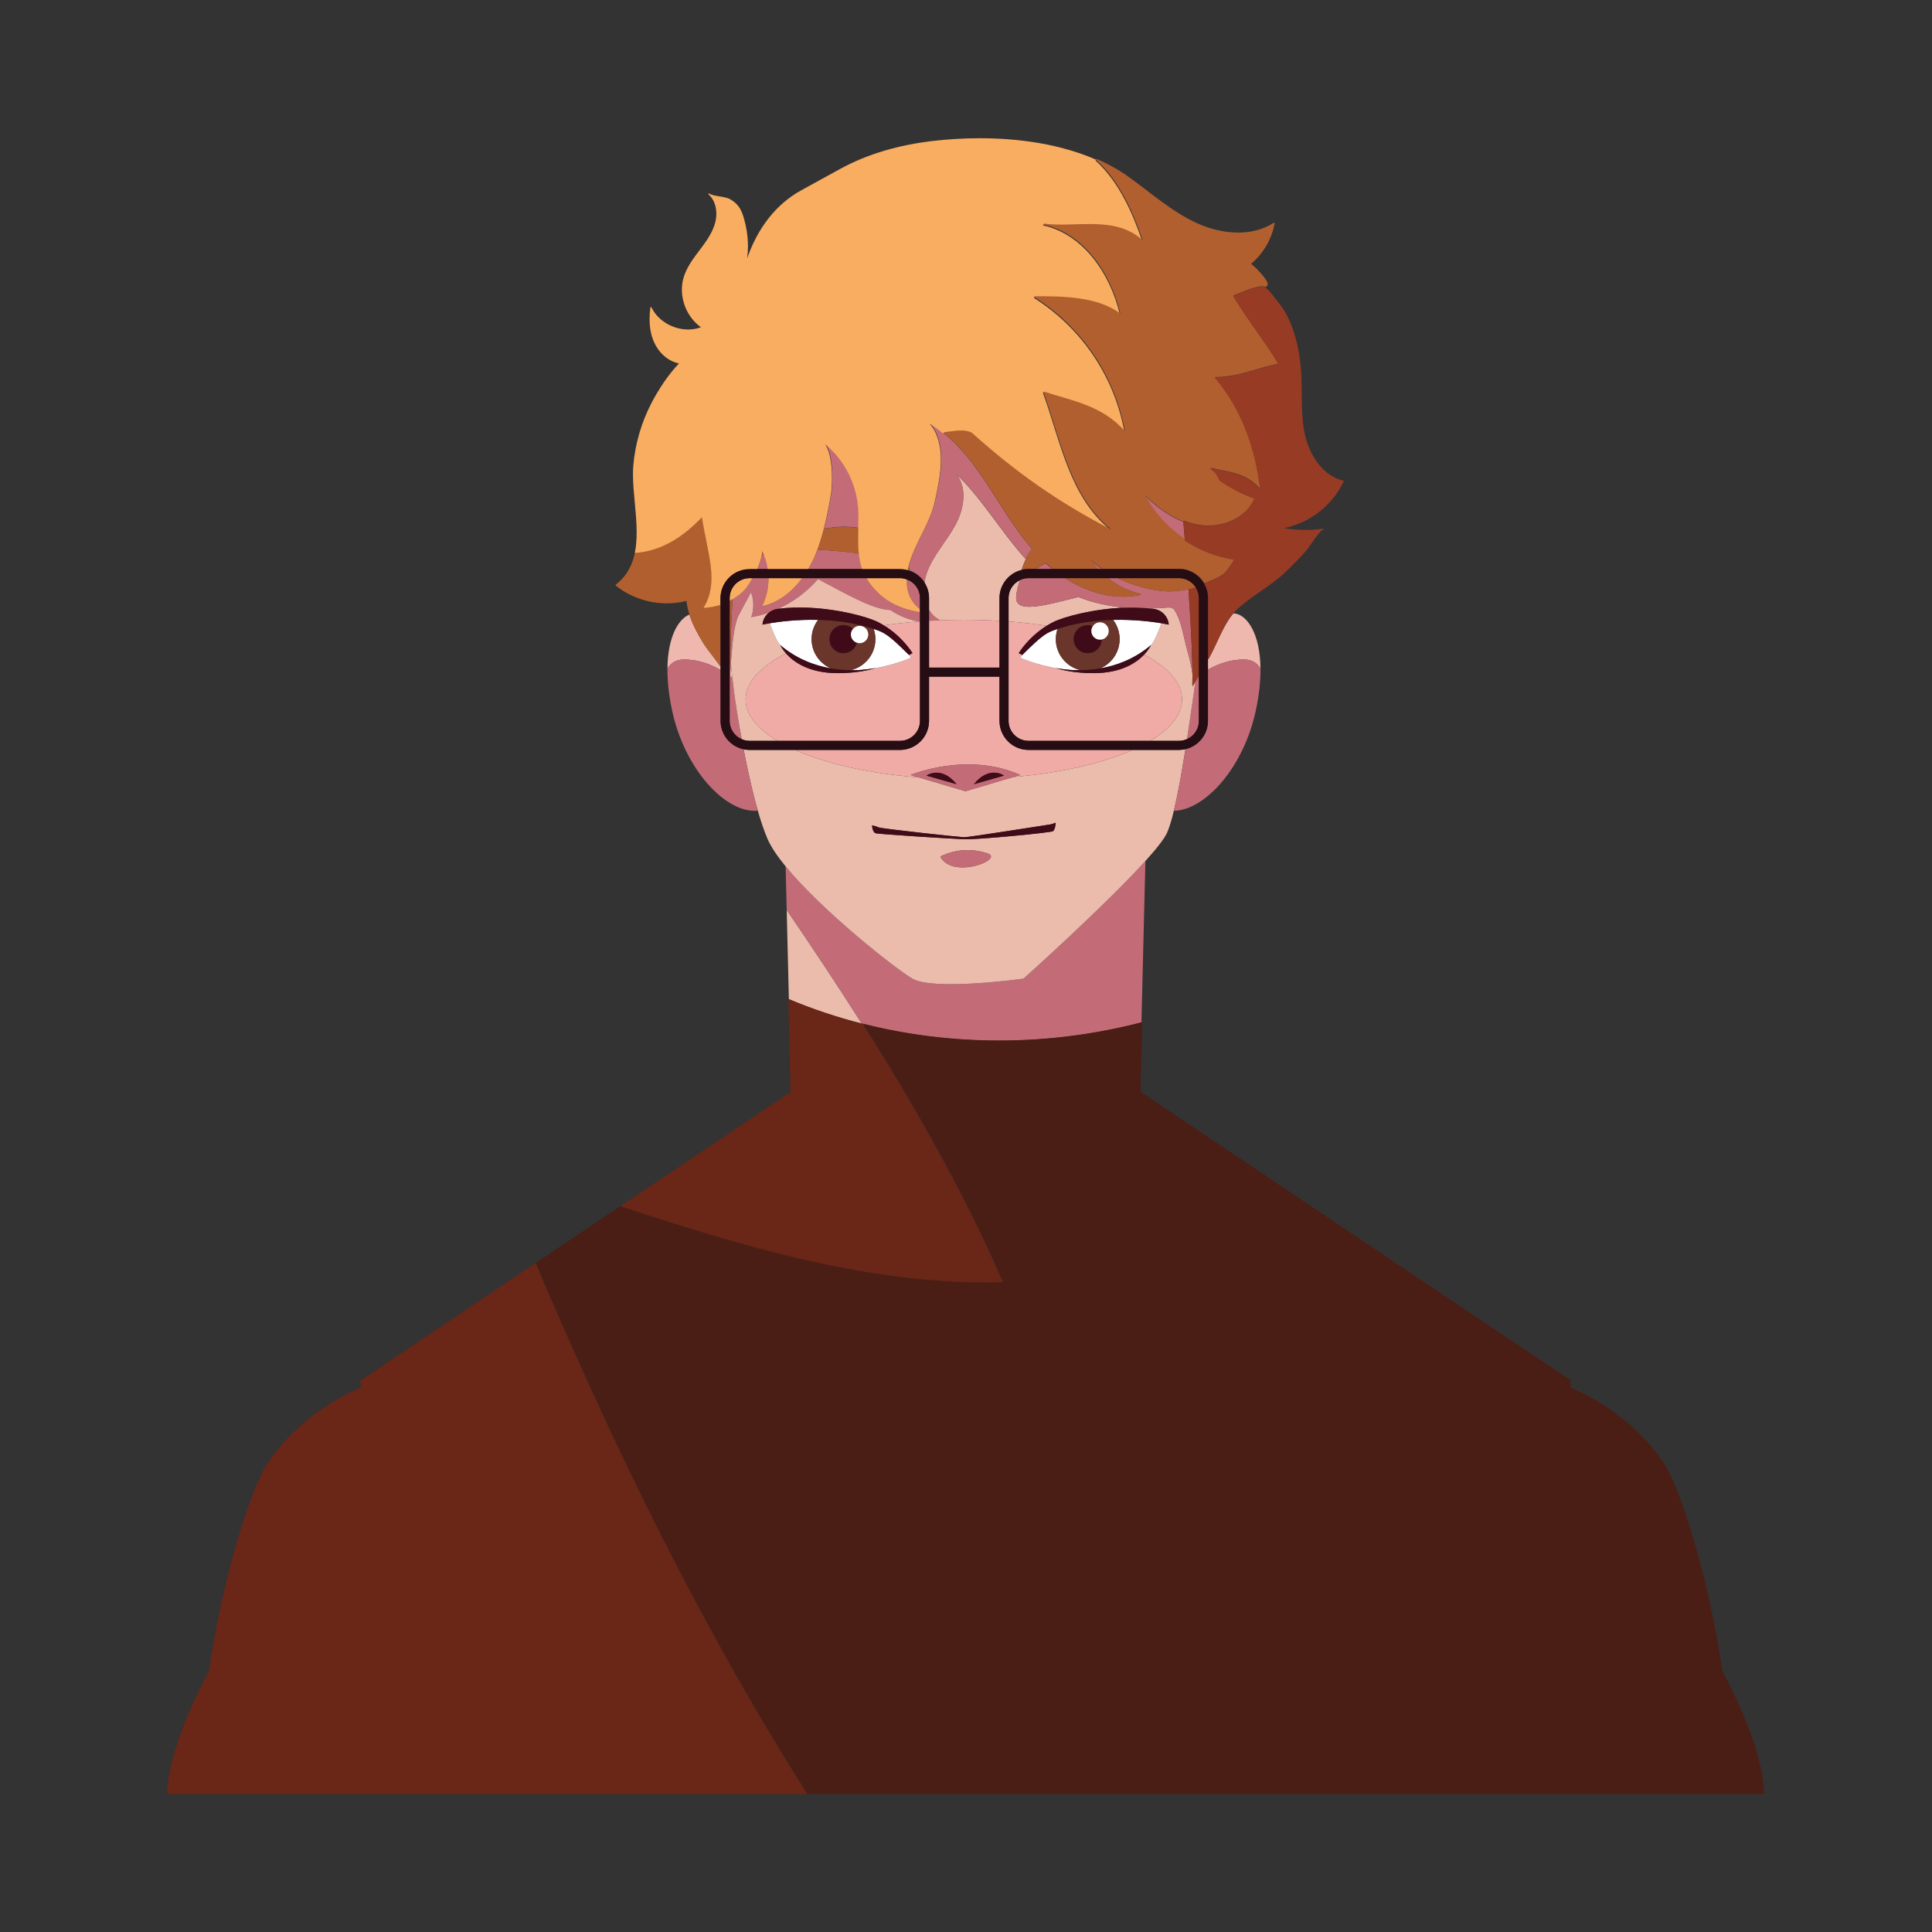 <?xml version="1.0" encoding="UTF-8" standalone="no"?>
<svg
   xmlns:dc="http://purl.org/dc/elements/1.1/"
   xmlns:cc="http://creativecommons.org/ns#"
   xmlns:rdf="http://www.w3.org/1999/02/22-rdf-syntax-ns#"
   xmlns:svg="http://www.w3.org/2000/svg"
   xmlns="http://www.w3.org/2000/svg"
   viewBox="0 0 2829.333 2829.333"
   height="2829.333"
   width="2829.333"
   xml:space="preserve"
   id="svg2"
   version="1.1"><rect x="0" y="0" width="2829.333" height="2829.333" fill="#333333" stroke="none"/><defs
     id="defs6" /><g
     transform="matrix(1.333,0,0,-1.333,0,2829.333)"
     id="g10"><g
       transform="scale(0.1)"
       id="g12"><path
         id="path14"
         style="fill:#ebbcac;fill-opacity:1;fill-rule:nonzero;stroke:none"
         d="m 9467.34,9980 c -266.21,419.8 -542.56,834.9 -824.6,1248.9 l 24.07,-981.9 2.58,0.3 c 259.45,-109.2 526.39,-197.7 797.95,-267.3" /><path
         id="path16"
         style="fill:#c36c77;fill-opacity:1;fill-rule:nonzero;stroke:none"
         d="m 9473.93,9978.2 c 490.13,-125 995.17,-186.2 1499.07,-186.2 529.4,0 1057.4,67.6 1565.4,199.9 l 1.7,-0.4 43.5,1774.9 c -447.2,-494.3 -1338.9,-1292.6 -1338.9,-1292.6 0,0 -988.1,-137.2 -1221.4,0 -190.16,111.9 -991.08,743.4 -1392.29,1233.3 l 11.73,-478.2 c 282.04,-414 558.39,-829.1 824.6,-1248.9 l 6.59,-1.8" /><path
         id="path18"
         style="fill:#ebbcac;fill-opacity:1;fill-rule:nonzero;stroke:none"
         d="m 9649.12,12136.5 c 27.87,-15.1 889.38,-107.8 941.48,-109.3 52,-1.6 895.6,134 931.1,138 35.5,3.9 76.1,21.7 76.1,21.7 0,0 -3.1,-76.5 -30,-93.3 -26.9,-16.7 -831.2,-93.8 -971.1,-88.5 -139.8,5.2 -945.24,55 -978.47,66.7 -33.22,11.7 -38.19,84.8 -38.19,84.8 0,0 41.22,-5.1 69.08,-20.1 z m 681.08,-322.4 c 0,0 230.8,136.1 522.3,34 178.3,-62.5 -385.2,-288.8 -522.3,-34 z m -306.9,-1340.3 c 233.3,-137.2 1221.4,0 1221.4,0 0,0 891.7,798.3 1338.9,1292.6 121.2,134 210.1,245.8 239.4,313.1 24.5,56.3 49,138.9 73,238 45.3,186.6 88.9,432.6 127.7,677.5 -23,-5.4 -46.9,-8.5 -71.5,-8.5 h -508.8 c -329.5,-146.7 -787.2,-253.4 -1310.4,-297.7 l -526.4,-155.9 -512.3,151.7 c -543.93,41.7 -1019.98,150.6 -1359.92,301.9 h -499.23 c -22.61,0 -44.63,2.5 -65.92,7 41.5,-215.2 94.8,-460.5 156.29,-674.4 33.13,-115.1 68.55,-221.2 105.88,-308.2 38.04,-88.8 108.59,-192.7 199.61,-303.8 401.21,-489.9 1202.13,-1121.4 1392.29,-1233.3" /><path
         id="path20"
         style="fill:#f0aba6;fill-opacity:1;fill-rule:nonzero;stroke:none"
         d="m 10980.7,13305.3 v 486.1 h -774.1 v -486.1 c -0.2,-175.7 -143.1,-318.6 -318.75,-318.8 H 8734.38 c 339.94,-151.3 815.99,-260.2 1359.92,-301.9 l -89.6,26.6 c 0,0 617.8,261.1 1203.8,0 l -75.5,-22.4 c 523.2,44.3 980.9,151 1310.4,297.7 h -1144 c -175.6,0.2 -318.5,143.1 -318.7,318.8" /><path
         id="path22"
         style="fill:#400b18;fill-opacity:1;fill-rule:nonzero;stroke:none"
         d="m 9618.23,12071.8 c 33.23,-11.7 838.67,-61.5 978.47,-66.7 139.9,-5.3 944.2,71.8 971.1,88.5 26.9,16.8 30,93.3 30,93.3 0,0 -40.6,-17.8 -76.1,-21.7 -35.5,-4 -879.1,-139.6 -931.1,-138 -52.1,1.5 -913.61,94.2 -941.48,109.3 -27.86,15 -69.08,20.1 -69.08,20.1 0,0 4.97,-73.1 38.19,-84.8" /><path
         id="path24"
         style="fill:#c36c77;fill-opacity:1;fill-rule:nonzero;stroke:none"
         d="m 10852.5,11848.1 c -291.5,102.1 -522.3,-34 -522.3,-34 137.1,-254.8 700.6,-28.5 522.3,34" /><path
         id="path26"
         style="fill:#c36c77;fill-opacity:1;fill-rule:nonzero;stroke:none"
         d="m 10699.1,12610.1 c 171.9,211.7 331.2,94.1 331.2,94.1 z m -521.2,94.1 c 0,0 159.2,117.6 331.2,-94.1 z m -173.2,7 89.6,-26.6 512.3,-151.7 526.4,155.9 75.5,22.4 c -586,261.1 -1203.8,0 -1203.8,0" /><path
         id="path28"
         style="fill:#400b18;fill-opacity:1;fill-rule:nonzero;stroke:none"
         d="m 10177.9,12704.2 331.2,-94.1 c -172,211.7 -331.2,94.1 -331.2,94.1" /><path
         id="path30"
         style="fill:#400b18;fill-opacity:1;fill-rule:nonzero;stroke:none"
         d="m 10699.1,12610.1 331.2,94.1 c 0,0 -159.3,117.6 -331.2,-94.1" /><path
         id="path32"
         style="fill:#eeb8ae;fill-opacity:1;fill-rule:nonzero;stroke:none"
         d="m 8020.28,13795.4 c 8.63,-6.4 17.1,-13.1 25.58,-19.9 -5.22,45.9 -10.86,98.5 -16.76,156.8 -3.41,-45.6 -6.09,-91.2 -8.82,-136.9" /><path
         id="path34"
         style="fill:#eeb8ae;fill-opacity:1;fill-rule:nonzero;stroke:none"
         d="m 7516.17,13980 c 136.61,0 273.13,-41.9 400.19,-115.6 v 42.7 l -5.06,1.7 c -68.9,96.3 -153.19,198.4 -183.2,248 -63.24,104.8 -118.73,205.3 -154,317.1 -120.83,-48.8 -238.4,-245.2 -241.46,-594.1 36.77,61.1 93.88,100.2 183.53,100.2" /><path
         id="path36"
         style="fill:#c36c77;fill-opacity:1;fill-rule:nonzero;stroke:none"
         d="m 7916.36,13305.3 v 559.1 c -127.06,73.7 -263.58,115.6 -400.19,115.6 -89.65,0 -146.76,-39.1 -183.53,-100.2 -1.18,-131.2 13.74,-283.7 50.87,-458.1 140.31,-658.9 595.99,-1136.1 942.01,-1102.6 -61.49,213.9 -114.79,459.2 -156.29,674.4 -144.12,30.6 -252.72,158.7 -252.87,311.8" /><path
         id="path38"
         style="fill:#c36c77;fill-opacity:1;fill-rule:nonzero;stroke:none"
         d="m 9590.76,14770.8 c -27.97,32.6 -50.97,65.9 -70.16,99.9 v 3 h -709.72 l -0.34,-3.7 c -108.41,-144.6 -251.35,-259.8 -425.82,-302.1 l -6.28,2.2 -0.83,6.6 c 44.24,92.2 65.18,194.6 65.33,297 h -176.33 v -3.1 c -31.02,-54.4 -61.68,-99.5 -82.24,-122.7 -36.92,-41.8 -84.33,-77.5 -136.7,-107 -17.64,-284.7 -23.54,-539.4 -25.3,-707.6 l -6.23,-6.1 v -621.9 c 0,-60.2 24.5,-114.7 64.37,-154.6 19.48,-19.5 42.48,-35.1 67.82,-46.2 -46.68,254.3 -73.72,443.4 -73.72,443.4 0,0 -12.14,80.8 -28.75,227.6 -8.48,6.8 -16.95,13.5 -25.58,19.9 2.73,45.7 5.41,91.3 8.82,136.9 4.63,61.4 9.75,122.8 15.11,184.1 9.89,113.2 22.26,212.3 57.2,319.1 11.39,34.9 150.79,278.6 148.55,284.4 33.42,-87.5 34.59,-186.9 3.31,-275.1 66.26,10.9 131.1,28.2 194.2,50.3 26.85,21.4 59.44,36.3 95.54,41.1 l 7.51,0.8 c 166.14,75.8 315.81,188.1 436.59,325.8 298.5,-155 590,-331.7 795.16,-339.7 97.5,-66.2 207.95,-111.4 320.93,-125 l 3.6,0.3 v 99.5 l -1.1,-0.3 c -199.57,37.1 -368.83,102.7 -514.94,273.2" /><path
         id="path40"
         style="fill:#eeb8ae;fill-opacity:1;fill-rule:nonzero;stroke:none"
         d="m 13282.8,13996.1 -6.5,-11.4 -5.4,-2.2 v -114.2 c 125.2,71.4 259.3,111.7 393.5,111.7 89.7,0 146.8,-39.1 183.5,-100.2 -3.4,386.2 -147,586.5 -280.1,605.5 -6.1,0.8 -12.6,0.1 -19.1,-0.4 l -3.7,-4.3 c -109.7,-130.4 -178,-334.9 -262.2,-484.5" /><path
         id="path42"
         style="fill:#c36c77;fill-opacity:1;fill-rule:nonzero;stroke:none"
         d="m 13171.1,13795.6 -6.8,-4.9 c -7.7,-13.2 -15.5,-26.2 -23.2,-39.3 l -7.7,-13 c -23.5,-160.8 -55.3,-391.1 -92.4,-632.7 24.5,11 46.9,26.1 65.8,44.9 39.8,40 64.3,94.5 64.3,154.7 v 490.3" /><path
         id="path44"
         style="fill:#c36c77;fill-opacity:1;fill-rule:nonzero;stroke:none"
         d="m 13664.4,13980 c -134.2,0 -268.3,-40.3 -393.5,-111.7 v -563 c -0.1,-151 -105.9,-277.6 -247.2,-310.3 -38.8,-244.9 -82.4,-490.9 -127.7,-677.5 340.1,5.6 766.2,471 901.1,1104.2 37.1,174.4 52,326.9 50.8,458.1 -36.7,61.1 -93.8,100.2 -183.5,100.2" /><path
         id="path46"
         style="fill:#ebbcac;fill-opacity:1;fill-rule:nonzero;stroke:none"
         d="m 10496.7,15459.2 c -95.3,-176.3 -238.1,-326.9 -310,-514 -14.5,-37.7 -24.6,-78.1 -30.5,-119.4 31.7,-49.5 50.3,-108.1 50.4,-171 v -130.1 c 27.7,-46.3 65.7,-85 116,-110.7 -6,-1.7 -12,-2.8 -18,-4.3 93.3,4.1 188,6.4 284.3,6.4 133.5,0 264.2,-4.2 391.8,-11.8 v 250.5 c 0.1,150 104.7,275.6 244.6,309.3 l -0.8,3.5 c 10.7,34.2 24.9,73 43.6,113 l 1.3,2.4 c -270,295.3 -477.5,662.3 -769.8,941 131.2,-151.6 92.4,-388.4 -2.9,-564.8" /><path
         id="path48"
         style="fill:#ebbcac;fill-opacity:1;fill-rule:nonzero;stroke:none"
         d="m 11566.5,14388.7 c 114.5,58.7 445.4,149.7 796.1,161 -176.8,15.3 -351.5,51.3 -515.4,116.6 -385,-96.9 -702.3,-187 -683,8.6 6.2,62.6 21.7,121 42.6,174.9 l -5.3,-5.1 0.8,5.1 c -21.1,-10.6 -40.8,-23.8 -57.5,-40.4 -39.9,-39.9 -64.4,-94.5 -64.4,-154.6 v -257.2 c 145.1,-11.1 285.2,-27 419.3,-47.1 21.3,13.2 43.3,26.1 66.8,38.2" /><path
         id="path50"
         style="fill:#ebbcac;fill-opacity:1;fill-rule:nonzero;stroke:none"
         d="m 9650.29,14388.7 c 20.8,-10.7 40.34,-22 59.4,-33.6 126.38,18.2 257.73,32.8 393.51,43 -112.98,13.6 -223.43,58.8 -320.93,125 -205.16,8 -496.66,184.7 -795.16,339.7 -120.78,-137.7 -270.45,-250 -436.59,-325.8 445.64,57.1 952.19,-72.6 1099.77,-148.3" /><path
         id="path52"
         style="fill:#ebbcac;fill-opacity:1;fill-rule:nonzero;stroke:none"
         d="m 8191.63,13541 c 0,188.8 164.35,363.4 442.83,506.4 -40.34,45.9 -58.07,81.9 -61,88.3 -42.09,42.8 -93.69,176.7 -117.22,242.3 -50.77,-8.6 -79.71,-15.2 -79.71,-15.2 4.29,53.7 31.18,100.5 70.94,132.3 -63.1,-22.1 -127.94,-39.4 -194.2,-50.3 31.28,88.2 30.11,187.6 -3.31,275.1 2.24,-5.8 -137.16,-249.5 -148.55,-284.4 -34.94,-106.8 -47.31,-205.9 -57.2,-319.1 -5.36,-61.3 -10.48,-122.7 -15.11,-184.1 5.9,-58.3 11.54,-110.9 16.76,-156.8 16.61,-146.8 28.75,-227.6 28.75,-227.6 0,0 27.04,-189.1 73.72,-443.4 26.69,-11.6 55.98,-18.2 86.82,-18.2 h 305.18 c -221.19,132.5 -348.7,288.1 -348.7,454.7" /><path
         id="path54"
         style="fill:#ebbcac;fill-opacity:1;fill-rule:nonzero;stroke:none"
         d="m 13117.6,13711.8 v 0 l -7.5,-12.7 -0.7,-0.2 c -4.5,-25.8 -6.4,-28.3 -5,-1.9 l -1.5,-0.6 -4.4,6.4 c 0,0.1 1.8,25.3 1.8,93.5 0,8.4 -0.1,17.5 -0.1,27.2 -13,108.3 -46.4,218.2 -72.5,319 -26.1,100.8 -45.3,217.5 -88.4,312.3 -53.8,118.3 -60.5,97.5 -195.4,90.1 -38.4,-2 -77,-3.2 -115.7,-3.9 15.2,-1.6 30.6,-2.8 45.6,-4.8 89.5,-12 159.3,-83.3 166.5,-173.4 0,0 -28.9,6.6 -79.7,15.2 -23.5,-65.5 -75.1,-199.3 -117.2,-242.2 -3.1,-6.9 -24.1,-49.8 -73.5,-102 262.5,-140.4 416.3,-310 416.3,-492.8 0,-166.6 -127.5,-322.2 -348.7,-454.7 h 314.7 c 31.7,0 61.6,7.1 88.8,19.4 37.1,241.6 68.9,471.9 92.4,632.7 -5.3,-8.9 -10.5,-17.8 -15.8,-26.6" /><path
         id="path56"
         style="fill:#c36c77;fill-opacity:1;fill-rule:nonzero;stroke:none"
         d="m 8395.39,15130.6 c -8.28,-1.9 -16.52,-3.9 -24.76,-6 -8.62,-46.4 -27.62,-99.1 -51.34,-151.1 h 117.13 c -7.47,53.8 -21.35,106.6 -41.03,157.1" /><path
         id="path58"
         style="fill:#c36c77;fill-opacity:1;fill-rule:nonzero;stroke:none"
         d="m 12579.7,15777.5 c 102.9,-191.8 255.1,-355.9 436.1,-477.1 -4.9,61.5 -10,124.6 -15.5,190.7 -157,62.1 -297.3,168.3 -420.6,286.4" /><g
         transform="scale(1.003)"
         id="g60"><path
           id="path62"
           style="fill:#c36c77;fill-opacity:1;fill-rule:nonzero;stroke:none"
           d="m 9220.42,15393 c 0,0 2.96,0 8.31,0 4.56,0 10.84,0 18.45,-0.2 h 1.42 l 0.04,0.3 0.06,-0.3 h 1.78 c 32.32,-0.6 88.18,-3.5 153.72,-12.3 0.82,39.7 1.75,79.6 1.75,119.8 0,18.3 -0.14,36.6 -0.58,54.9 -6.85,283.8 -140.89,565.3 -361.31,744.8 21.43,-33.6 37.03,-75.9 48.2,-122.4 18.21,-76.1 24.73,-163.6 24.73,-243.3 0,-75.8 -5.88,-144.4 -13.37,-189.3 -19.96,-119.6 -44.98,-248.2 -77.57,-373.5 62.8,9.9 127.37,17.7 194.12,21.5 h 0.25" /></g><path
         id="path64"
         style="fill:#c36c77;fill-opacity:1;fill-rule:nonzero;stroke:none"
         d="m 10322.6,14414 c -50.3,25.7 -88.3,64.4 -116,110.7 v -37 l 2.5,-0.6 -2.5,0.3 v -82.5 c 32.4,1.9 65.1,3.4 98,4.8 6,1.5 12,2.6 18,4.3" /><path
         id="path66"
         style="fill:#c36c77;fill-opacity:1;fill-rule:nonzero;stroke:none"
         d="m 13109.4,13698.9 -5,-1.9 c -1.4,-26.4 0.5,-23.9 5,1.9" /><path
         id="path68"
         style="fill:#f0aba6;fill-opacity:1;fill-rule:nonzero;stroke:none"
         d="m 12986.2,13541 c 0,182.8 -153.8,352.4 -416.3,492.8 -84.2,-89.1 -250.8,-203.2 -553.8,-203.9 -213.7,-0.4 -351.7,36.4 -398.7,51.2 -239.3,40.7 -411,118.7 -411,118.7 0,0 9.3,11.5 24.9,30.4 l -39.3,19.3 c 0,0 101.4,172.6 307.7,301 -134.1,20.1 -274.2,36 -419.3,47.1 v -1092.3 c 0,-60.2 24.5,-114.7 64.4,-154.7 39.9,-39.8 94.4,-64.3 154.6,-64.3 h 1338.1 c 221.2,132.5 348.7,288.1 348.7,454.7" /><path
         id="path70"
         style="fill:#f0aba6;fill-opacity:1;fill-rule:nonzero;stroke:none"
         d="m 10304.6,14409.7 c -32.9,-1.4 -65.6,-2.9 -98,-4.8 v -513.8 h 774.1 v 513.2 c -127.6,7.6 -258.3,11.8 -391.8,11.8 -96.3,0 -191,-2.3 -284.3,-6.4" /><path
         id="path72"
         style="fill:#f0aba6;fill-opacity:1;fill-rule:nonzero;stroke:none"
         d="m 9709.69,14355.1 c 211.34,-128.9 315.11,-305.6 315.11,-305.6 l -39.26,-19.3 c 15.66,-18.9 24.86,-30.4 24.86,-30.4 0,0 -171.7,-78 -411.11,-118.7 -46.93,-14.8 -184.86,-51.6 -398.65,-51.2 -318.78,0.7 -486.52,127 -566.18,217.5 -278.48,-143 -442.83,-317.6 -442.83,-506.4 0,-166.6 127.51,-322.2 348.7,-454.7 h 1347.52 c 60.18,0 114.65,24.5 154.65,64.3 39.8,40 64.3,94.5 64.3,154.7 v 1093.1 l -3.6,-0.3 c -135.78,-10.2 -267.13,-24.8 -393.51,-43" /><path
         id="path74"
         style="fill:#ffffff;fill-opacity:1;fill-rule:nonzero;stroke:none"
         d="m 12228.6,14415.2 c 45.4,-58.8 71.8,-132.2 71.8,-211.8 0,-144.6 -88.2,-268.5 -213.7,-321.6 175.9,30.3 375.7,101.8 557.5,255.8 l -0.8,-1.8 c 42.1,42.9 93.7,176.7 117.2,242.2 -103.9,17.4 -300.2,43 -532,37.2" /><path
         id="path76"
         style="fill:#ffffff;fill-opacity:1;fill-rule:nonzero;stroke:none"
         d="m 11872.1,13862.3 c -155.9,35.4 -272.7,174.6 -272.7,341.1 0,39.4 7.1,77 19.2,112.3 l -0.4,-0.1 c -117.1,-39.2 -156.2,-55.5 -386.8,-285.4 h -0.1 c -15.6,-18.9 -24.9,-30.4 -24.9,-30.4 0,0 171.7,-78 411,-118.7 -11.7,3.8 -18,6.2 -18,6.2 0,0 110.1,-26.9 272.7,-25" /><path
         id="path78"
         style="fill:#6a352a;fill-opacity:1;fill-rule:nonzero;stroke:none"
         d="m 11950,14357.7 c 19.9,0 38.7,-4.1 56.2,-11 17.2,25.3 46.2,42 79.1,42 52.8,0 95.6,-42.8 95.6,-95.6 0,-46.5 -33.2,-85.2 -77.3,-93.8 -2.3,-83 -70,-149.8 -153.6,-149.8 -85.1,0 -154.1,69 -154.1,154.1 0,85.1 69,154.1 154.1,154.1 z m -77.9,-495.4 c 64.4,0.7 137.2,6.2 214.6,19.5 125.5,53.1 213.7,177 213.7,321.6 0,79.6 -26.4,153 -71.8,211.8 -190.1,-4.8 -403.9,-30.6 -610,-99.5 -12.1,-35.3 -19.2,-72.9 -19.2,-112.3 0,-166.5 116.8,-305.7 272.7,-341.1" /><path
         id="path80"
         style="fill:#400b18;fill-opacity:1;fill-rule:nonzero;stroke:none"
         d="m 11950,14049.5 c 83.6,0 151.3,66.8 153.6,149.8 -5.9,-1.1 -12,-1.8 -18.3,-1.8 -52.8,0 -95.6,42.8 -95.6,95.6 0,19.9 6.1,38.3 16.5,53.6 -17.5,6.9 -36.3,11 -56.2,11 -85.1,0 -154.1,-69 -154.1,-154.1 0,-85.1 69,-154.1 154.1,-154.1" /><path
         id="path82"
         style="fill:#ffffff;fill-opacity:1;fill-rule:nonzero;stroke:none"
         d="m 12085.3,14197.5 c 6.3,0 12.4,0.7 18.3,1.8 44.1,8.6 77.3,47.3 77.3,93.8 0,52.8 -42.8,95.6 -95.6,95.6 -32.9,0 -61.9,-16.7 -79.1,-42 -10.4,-15.3 -16.5,-33.7 -16.5,-53.6 0,-52.8 42.8,-95.6 95.6,-95.6" /><path
         id="path84"
         style="fill:#400b18;fill-opacity:1;fill-rule:nonzero;stroke:none"
         d="m 12362.6,14549.7 c -350.7,-11.3 -681.6,-102.3 -796.1,-161 -23.5,-12.1 -45.5,-25 -66.8,-38.2 -206.3,-128.4 -307.7,-301 -307.7,-301 l 39.3,-19.3 h 0.1 c 230.6,229.9 269.7,246.2 386.8,285.4 l 0.4,0.1 c 206.1,68.9 419.9,94.7 610,99.5 231.8,5.8 428.1,-19.8 532,-37.2 50.8,-8.6 79.7,-15.2 79.7,-15.2 -7.2,90.1 -77,161.4 -166.5,173.4 -15,2 -30.4,3.2 -45.6,4.8 -87.7,9.2 -177.2,11.6 -265.6,8.7" /><path
         id="path86"
         style="fill:#400b18;fill-opacity:1;fill-rule:nonzero;stroke:none"
         d="m 12086.7,13881.8 c -77.4,-13.3 -150.2,-18.8 -214.6,-19.5 -162.6,-1.9 -272.7,25 -272.7,25 0,0 6.3,-2.4 18,-6.2 47,-14.8 185,-51.6 398.7,-51.2 303,0.7 469.6,114.8 553.8,203.9 49.4,52.2 70.4,95.1 73.5,102 l 0.8,1.8 c -181.8,-154 -381.6,-225.5 -557.5,-255.8" /><path
         id="path88"
         style="fill:#c36c77;fill-opacity:1;fill-rule:nonzero;stroke:none"
         d="m 11164.2,14674.9 c -19.3,-195.6 298,-105.5 683,-8.6 163.9,-65.3 338.6,-101.3 515.4,-116.6 88.4,2.9 177.9,0.5 265.6,-8.7 38.7,0.7 77.3,1.9 115.7,3.9 134.9,7.4 141.6,28.2 195.4,-90.1 43.1,-94.8 62.3,-211.5 88.4,-312.3 26.1,-100.8 59.5,-210.7 72.5,-319 -0.9,139.1 -8.8,417.4 -43.4,928.1 -68.8,-14.8 -139,-23.6 -208.8,-23.6 -27.2,0 -54.4,1.3 -81.3,4.1 -144.6,14.8 -317.1,62.6 -474.6,136 l -2.7,5.6 h -117.6 c 104.6,-81.9 225.9,-142.5 355.2,-172.7 l 4.8,-6.1 -4.9,-6 c -62.2,-13.2 -124.8,-19.5 -187.3,-19.5 -220.5,0 -438.6,77.6 -630.6,199.1 l -2,5.2 h -407.6 c -30.5,0 -59.5,-6.4 -86,-17.8 l -6.6,-6.1 c -20.9,-53.9 -36.4,-112.3 -42.6,-174.9" /><path
         id="path90"
         style="fill:#c36c77;fill-opacity:1;fill-rule:nonzero;stroke:none"
         d="m 11488.1,15037.4 c -40.2,-21 -76.6,-42.7 -109.2,-63.9 h 184 c -25.6,20.6 -50.6,41.8 -74.8,63.9" /><path
         id="path92"
         style="fill:#c36c77;fill-opacity:1;fill-rule:nonzero;stroke:none"
         d="m 11981.4,15075.3 c 23.7,-34 48.9,-67 77,-97.6 l 0.7,-4.2 h 46.8 c -45.8,31.4 -87.7,65.5 -124.5,101.8" /><path
         id="path94"
         style="fill:#ffffff;fill-opacity:1;fill-rule:nonzero;stroke:none"
         d="m 9130.15,13881.8 c -125.56,53.1 -213.79,177 -213.79,321.6 0,79.6 26.5,153 71.91,211.8 -231.77,5.8 -428.11,-19.8 -532.03,-37.2 23.53,-65.6 75.13,-199.5 117.22,-242.3 l -0.82,1.9 c 181.72,-154.1 381.58,-225.6 557.51,-255.8" /><path
         id="path96"
         style="fill:#ffffff;fill-opacity:1;fill-rule:nonzero;stroke:none"
         d="m 9598.55,14315.6 -0.29,0.1 c 12.03,-35.3 19.14,-72.9 19.14,-112.3 0,-166.5 -116.78,-305.7 -272.63,-341.1 162.52,-1.9 272.63,25 272.63,25 0,0 -6.28,-2.4 -18.11,-6.2 239.41,40.7 411.11,118.7 411.11,118.7 0,0 -9.2,11.5 -24.86,30.4 h -0.09 c -230.66,229.9 -269.77,246.2 -386.9,285.4" /><path
         id="path98"
         style="fill:#6a352a;fill-opacity:1;fill-rule:nonzero;stroke:none"
         d="m 9266.81,14357.7 c 40.44,0 76.93,-15.9 104.41,-41.4 17.54,20.5 43.26,33.8 72.35,33.8 52.82,0 95.64,-42.8 95.64,-95.7 0,-52.7 -42.82,-95.6 -95.64,-95.6 -10.04,0 -19.49,2 -28.6,4.9 -17.69,-65.6 -76.97,-114.2 -148.16,-114.2 -85.06,0 -154.06,69 -154.06,154.1 0,85.1 69,154.1 154.06,154.1 z m -136.66,-475.9 c 77.37,-13.3 150.15,-18.8 214.62,-19.5 155.85,35.4 272.63,174.6 272.63,341.1 0,39.4 -7.11,77 -19.14,112.3 -206.14,68.9 -419.88,94.7 -609.99,99.5 -45.41,-58.8 -71.91,-132.2 -71.91,-211.8 0,-144.6 88.23,-268.5 213.79,-321.6" /><path
         id="path100"
         style="fill:#400b18;fill-opacity:1;fill-rule:nonzero;stroke:none"
         d="m 9266.81,14049.5 c 71.19,0 130.47,48.6 148.16,114.2 -38.73,12.2 -66.99,48 -66.99,90.7 0,23.8 8.96,45.2 23.24,61.9 -27.48,25.5 -63.97,41.4 -104.41,41.4 -85.06,0 -154.06,-69 -154.06,-154.1 0,-85.1 69,-154.1 154.06,-154.1" /><path
         id="path102"
         style="fill:#ffffff;fill-opacity:1;fill-rule:nonzero;stroke:none"
         d="m 9414.97,14163.7 c 9.11,-2.9 18.56,-4.9 28.6,-4.9 52.82,0 95.64,42.9 95.64,95.6 0,52.9 -42.82,95.7 -95.64,95.7 -29.09,0 -54.81,-13.3 -72.35,-33.8 -14.28,-16.7 -23.24,-38.1 -23.24,-61.9 0,-42.7 28.26,-78.5 66.99,-90.7" /><path
         id="path104"
         style="fill:#400b18;fill-opacity:1;fill-rule:nonzero;stroke:none"
         d="m 8376.53,14362.8 c 0,0 28.94,6.6 79.71,15.2 103.92,17.4 300.26,43 532.03,37.2 190.11,-4.8 403.85,-30.6 609.99,-99.5 l 0.29,-0.1 c 117.13,-39.2 156.24,-55.5 386.9,-285.4 h 0.09 l 39.26,19.3 c 0,0 -103.77,176.7 -315.11,305.6 -19.06,11.6 -38.6,22.9 -59.4,33.6 -147.58,75.7 -654.13,205.4 -1099.77,148.3 l -7.51,-0.8 c -36.1,-4.8 -68.69,-19.7 -95.54,-41.1 -39.76,-31.8 -66.65,-78.6 -70.94,-132.3" /><path
         id="path106"
         style="fill:#400b18;fill-opacity:1;fill-rule:nonzero;stroke:none"
         d="m 9344.77,13862.3 c -64.47,0.7 -137.25,6.2 -214.62,19.5 -175.93,30.2 -375.79,101.7 -557.51,255.8 l 0.82,-1.9 c 2.93,-6.4 20.66,-42.4 61,-88.3 79.66,-90.5 247.4,-216.8 566.18,-217.5 213.79,-0.4 351.72,36.4 398.65,51.2 11.83,3.8 18.11,6.2 18.11,6.2 0,0 -110.11,-26.9 -272.63,-25" /><path
         id="path108"
         style="fill:#c36c77;fill-opacity:1;fill-rule:nonzero;stroke:none"
         d="m 9437.58,15142.5 c -36.01,7.5 -72.65,13.5 -110.6,16.6 -93.4,7.6 -210.53,22 -346.65,27.2 -6.81,-18.2 -13.64,-36.4 -20.99,-54 -22.66,-54.2 -49.6,-107.5 -79.96,-158.8 h 594.89 c -19.1,55.2 -30.31,111.6 -36.69,169" /><path
         id="path110"
         style="fill:#c36c77;fill-opacity:1;fill-rule:nonzero;stroke:none"
         d="m 9963.38,14858.4 c -0.25,-7.2 -0.34,-14.4 -0.34,-21.6 0,-18.6 0.72,-37.3 2.77,-56 10.48,-96.5 63.29,-192 140.99,-245.5 v 119.5 c 0,60.1 -24.5,114.7 -64.3,154.6 -22.2,22.1 -49.45,38.1 -79.12,49" /><g
         transform="scale(1.017)"
         id="g112"><path
           id="path114"
           style="fill:#c36c77;fill-opacity:1;fill-rule:nonzero;stroke:none"
           d="m 9828.07,14706.1 c 66.11,-23.6 122.16,-68.3 159.43,-126.5 5.81,40.5 15.7,80.2 30,117.4 70.7,184 211.1,332 304.8,505.4 93.8,173.5 131.9,406.4 2.9,555.4 287.4,-274 491.5,-635 757,-925.4 17.4,36.9 39.1,74.4 65,110.2 -232.2,266.2 -390.4,572.8 -587.8,848.4 -103.9,145.1 -219.5,281.2 -361.9,398.7 -47.3,38.9 -97.7,75.8 -151.4,110.3 54.8,-60.2 87.7,-142.1 104.8,-222.4 11.8,-55.6 16.8,-112.2 16.8,-169.1 -0.1,-149.2 -33.6,-300.3 -63.1,-441.7 -51.5,-245.4 -229.79,-472.7 -288.14,-718.4 4.75,-13.4 8.93,-26.2 12.62,-38.4 l -1.01,-3.9" /></g><g
         transform="scale(1.189)"
         id="g116"><path
           id="path118"
           style="fill:#4a1e15;fill-opacity:1;fill-rule:nonzero;stroke:none"
           d="m 15915,2409.24 c -128.6,879.01 -386.4,1678.02 -533.6,1908.52 -278.5,435.85 -725.1,652.64 -871.6,714.81 l 5.3,60.57 -2.2,4.79 -2248.3,1507.76 v 0 l -1725.8,1157.46 15.6,637.24 -1.9,4.21 -3.2,0.67 -1.5,0.34 c -427.3,-111.29 -871.49,-168.16 -1316.85,-168.16 -423.9,0 -848.76,51.48 -1261.08,156.64 l 3.11,-2.28 c 484.62,-764.6 928.88,-1547.63 1292.63,-2378.94 l -0.42,-4.97 -4.2,-2.44 c -51.49,-1.43 -102.97,-2.1 -154.45,-2.1 -1134.95,0 -2267.73,340.36 -3363,701.26 l -3.56,4.29 2.29,5.05 -395.89,-265.5 -402.49,-269.87 4.39,0.59 3.37,-2.94 C 5671.93,4481.89 6470.84,2834.73 7455.86,1282.56 l 0.16,-5.3 -4.59,-2.69 h 8843.37 l 3.7,1.51 1.5,3.79 c -10,454.27 -375,1111.19 -385,1129.37" /></g><path
         id="path120"
         style="fill:#6a2616;fill-opacity:1;fill-rule:nonzero;stroke:none"
         d="m 6827.45,7969.9 c 1301.96,-429 2648.52,-833.6 3997.65,-833.6 61.2,0 122.4,0.8 183.6,2.5 l 5,2.9 0.5,5.9 c -432.4,988.2 -960.5,1919 -1536.57,2827.9 l -3.7,2.7 -6.59,1.8 c -271.56,69.6 -538.5,158.1 -797.95,267.3 l -2.58,-0.3 -3.36,-0.3 -2.73,-5.3 24.8,-1013.2 -1859.58,-1247.2 -2.73,-6 4.24,-5.1" /><path
         id="path122"
         style="fill:#6a2616;fill-opacity:1;fill-rule:nonzero;stroke:none"
         d="M 8862.91,1524.6 C 7692,3369.7 6742.33,5327.7 5886.11,7341.8 l -4,3.5 -5.22,-0.7 -1915.31,-1284.6 -2.78,-5.7 6.34,-72 c -173.99,-73.9 -704.94,-331.6 -1036.16,-849.7 -174.9,-274 -481.4,-1223.8 -634.24,-2268.7 -11.89,-21.6 -445.8,-802.5 -457.69,-1342.5 l 1.81,-4.5 4.43,-1.8 h 7014.36 l 5.45,3.2 -0.19,6.3" /><path
         id="path124"
         style="fill:#b25f30;fill-opacity:1;fill-rule:nonzero;stroke:none"
         d="m 9437.58,15142.5 -0.59,4.7 c -5.8,54 -7.5,108.9 -7.5,164.5 0,35 0.69,70.3 1.46,105.8 l 0.1,6.9 c -65.73,8.9 -121.75,11.7 -154.16,12.4 h -1.79 -0.1 -1.42 c -7.64,0.1 -13.93,0.2 -18.51,0.2 -5.36,0 -8.33,-0.1 -8.33,-0.1 h -0.25 c -66.94,-3.7 -131.69,-11.5 -194.68,-21.6 l -2.25,-9 c -19.48,-74.1 -41.8,-146.7 -67.57,-215.7 l -1.66,-4.3 c 136.12,-5.2 253.25,-19.6 346.65,-27.2 37.95,-3.1 74.59,-9.1 110.6,-16.6" /><path
         id="path126"
         style="fill:#b25f30;fill-opacity:1;fill-rule:nonzero;stroke:none"
         d="m 8393.68,15135.7 c -5.26,13.2 -11.7,26.1 -18.08,39 l 0.1,-2.8 c 0,-13.5 -1.51,-28 -4.14,-43.2 l -0.93,-4.1 c 8.24,2.1 16.48,4.1 24.76,6 l -1.71,5.1" /><path
         id="path128"
         style="fill:#b25f30;fill-opacity:1;fill-rule:nonzero;stroke:none"
         d="m 9994.07,14954.4 1.03,4 c -3.75,12.4 -8,25.5 -12.83,39.1 l -0.39,-1.5 c -2.72,-11.6 -5.54,-23 -7.69,-34.4 l -0.34,-0.5 c 5.11,-1.4 10.28,-2.8 15.25,-4.5 l 4.97,-2.2" /><path
         id="path130"
         style="fill:#b25f30;fill-opacity:1;fill-rule:nonzero;stroke:none"
         d="m 7911.3,13908.8 5.06,-1.7 v 676.8 c -59.05,-18.8 -119.47,-30.1 -175.93,-32 l -5.6,3.1 0.14,6.5 c 53.35,82.7 76.93,179.9 82,279.6 0.73,14.2 1.07,28.5 1.07,42.8 0,43.2 -3.12,86.4 -8.48,128.8 -23.04,183 -69.72,355.6 -95.78,533.9 -199.42,-209.2 -434.84,-369.2 -729.79,-391.8 l -5.17,2 -1.46,5.4 c -27.38,-139.2 -88.57,-263.8 -212.52,-360.4 l -2.39,-4.9 2.34,-4.9 c 157.61,-127 360,-195.2 562.05,-195.2 72.1,0 144.21,8.8 214.27,26.7 6.53,-52.5 17.88,-101.8 32.75,-148.9 l 0.24,-0.7 c 35.27,-111.8 90.76,-212.3 154,-317.1 30.01,-49.6 114.3,-151.7 183.2,-248" /><path
         id="path132"
         style="fill:#b25f30;fill-opacity:1;fill-rule:nonzero;stroke:none"
         d="m 8047.67,14640.9 -3.03,-1.8 c -8.57,-4.7 -17.2,-8.9 -25.72,-13.1 l -2.78,0.1 v -698.9 l 6.23,6.1 c 1.76,168.2 7.66,422.9 25.3,707.6" /><g
         transform="scale(1.209)"
         id="g134"><path
           id="path136"
           style="fill:#f9ad60;fill-opacity:1;fill-rule:nonzero;stroke:none"
           d="m 5775.19,12531.7 c 243.9,18.7 438.57,151.1 603.47,324.1 21.55,-147.5 60.15,-290.2 79.2,-441.5 4.44,-35.1 7.02,-70.9 7.02,-106.5 0,-11.9 -0.28,-23.7 -0.89,-35.4 -4.19,-82.5 -23.69,-162.8 -67.81,-231.2 l -0.11,-5.4 4.63,-2.6 c 46.69,1.6 96.65,10.9 145.48,26.5 v 58.6 c 0.16,145.2 118.37,263.4 263.62,263.6 h 69.57 c 19.62,42.9 35.33,86.5 42.45,124.9 l 0.78,3.4 c 2.17,12.6 3.42,24.6 3.42,35.7 l -0.08,2.3 c 5.27,-10.7 10.6,-21.3 14.94,-32.2 l 1.42,-4.2 c 16.27,-41.8 27.75,-85.4 33.93,-129.9 h 366.29 c 25.11,42.4 47.38,86.5 66.12,131.3 6.08,14.5 11.72,29.6 17.36,44.6 l 1.37,3.5 c 21.31,57.1 39.77,117.2 55.87,178.4 l 1.87,7.5 c 27.03,104 47.77,210.6 64.33,309.8 6.21,37.2 11.09,94.1 11.09,157 0,66.1 -5.41,138.7 -20.52,201.7 -9.26,38.6 -22.19,73.7 -39.96,101.5 182.79,-148.8 293.94,-382.3 299.62,-617.6 0.37,-15.2 0.48,-30.4 0.48,-45.6 0,-33.3 -0.77,-66.4 -1.44,-99.3 l -0.09,-5.7 c -0.64,-29.3 -1.2,-58.5 -1.2,-87.5 0,-45.9 1.4,-91.3 6.2,-136 l 0.49,-3.9 c 5.27,-47.5 14.54,-94.1 30.33,-139.7 h 342 c 22.93,-0.1 45.09,-3.3 66.33,-8.9 l 4.79,-1.4 0.28,0.4 c 1.77,9.5 4.11,18.9 6.35,28.5 l 0.33,1.2 c 49.06,206.6 198.98,397.8 242.31,604.1 24.81,118.9 52.92,246 53,371.4 0,47.8 -4.13,95.5 -14.05,142.2 -14.39,67.6 -42.09,136.4 -88.15,187 45.15,-29 87.49,-60 127.26,-92.7 l -1.73,5.4 4.38,3.7 c 46.64,5 100.63,15.4 151.74,15.4 34.15,0 67.14,-4.6 95.84,-19 l 1.15,-0.8 c 397.84,-358 796.24,-638.7 1268.13,-880.2 -374.81,297.3 -457.83,810.5 -616.35,1245.9 l 1.16,5.4 5.29,1.3 c 241.96,-80.8 525.8,-122.5 732.6,-359.2 -29.1,164.1 -81.2,323.2 -154.3,473.2 l -0.6,0.6 c -143.57,294.8 -368.41,554.1 -664.61,742.5 l -2.15,5.8 4.88,3.7 c 243.11,-0.1 566.44,0 775.48,-157.7 -85.2,365.5 -330.1,727 -694.03,807.6 l -3.97,6 5.79,4.2 c 50.03,-7.2 102.71,-9.3 156.87,-9.3 82.69,0 169.02,5 254.85,5 11.25,0 22.5,-0.1 33.74,-0.3 161.95,-2.8 321.15,-29 449.75,-147.6 -85.2,251.7 -209,536.9 -421.3,730 l -0.83,6.7 6.37,1.9 c -322.33,141.7 -698.99,196.1 -1059.2,196.1 -148.93,0 -294.96,-9.3 -433.22,-25.6 -291.15,-34.4 -581.02,-113 -839.15,-255 -118.17,-65 -232.31,-128.5 -350.1,-192.5 -113.38,-61.6 -212.69,-148.1 -292.86,-248.8 -87.79,-110.3 -153.02,-236.9 -199.15,-370.1 4.76,36.2 7.45,72.5 7.45,108.8 0,90.6 -14.34,181.1 -41.06,269.1 -22.07,73.4 -52.37,120.3 -121.86,160.4 -24.33,14 -64.14,20 -101.97,26.3 -37.68,6.1 -73.56,13.2 -86.54,25.1 l -7.29,-0.4 0.44,-7.3 c 48.95,-43.4 70.9,-109.4 70.9,-176.5 0,-27.8 -3.79,-55.8 -10.9,-82.3 -24.42,-90.6 -81.64,-169.1 -138.97,-245.1 -57.28,-75.9 -116.95,-153.8 -145.8,-245.8 -11.8,-37.6 -17.44,-76.7 -17.44,-115.9 0.04,-132.5 64.66,-265.1 173.55,-341.9 -37.25,-13.8 -76.54,-20.6 -116.11,-20.6 -136.49,-0.1 -274.71,77.8 -334.02,201.6 l -5.44,2.9 -4.31,-4.5 c -4.56,-34.7 -7.25,-69.9 -7.25,-105.2 0,-71.4 11,-142.6 39.72,-208 41.71,-95 125.5,-175.1 227.67,-194.9 -98.02,-102.5 -184.64,-234.1 -249.74,-359.2 -91.86,-176.6 -148.87,-371.5 -165.63,-569.9 -2.13,-25.7 -3.06,-52.2 -3.06,-79.3 0,-163.7 33.6,-350.8 33.6,-526.5 0,-62.3 -4.23,-123.2 -15.6,-181 l 1.21,-4.5 4.28,-1.7" /></g><g
         transform="scale(1.195)"
         id="g138"><path
           id="path140"
           style="fill:#b25f30;fill-opacity:1;fill-rule:nonzero;stroke:none"
           d="m 10078.8,16291.4 c 214.8,-195.6 340.1,-484.2 426.4,-739 -130.1,120.1 -291.3,146.6 -455.2,149.5 -11.4,0.2 -22.8,0.3 -34.2,0.3 -86.85,-0.1 -174.23,-5.2 -257.93,-5.2 -54.82,0 -108.14,2.2 -158.78,9.4 l -5.86,-4.2 4.02,-6 c 368.36,-81.7 616.25,-447.5 702.45,-817.4 -211.6,159.6 -538.82,159.5 -784.89,159.6 l -4.94,-3.8 2.18,-5.8 c 299.8,-190.8 527.35,-453.2 672.65,-751.7 l 0.7,-0.5 c 74,-151.9 126.6,-312.9 156.1,-478.9 -209.3,239.5 -496.58,281.7 -741.49,363.5 l -5.35,-1.3 -1.18,-5.4 c 160.46,-440.8 244.49,-960.3 623.82,-1261.2 -477.59,244.4 -880.85,528.6 -1283.53,891 l -1.17,0.8 c -29.04,14.5 -62.44,19.2 -97.01,19.2 -51.72,0 -106.38,-10.5 -153.59,-15.6 l -4.43,-3.7 1.75,-5.5 c 121.2,-100.1 219.63,-215.9 308.1,-339.4 167.98,-234.5 302.65,-495.5 500.27,-722 -22.1,-30.5 -40.51,-62.5 -55.33,-93.8 l -1.08,-2 c -15.66,-33.5 -27.54,-65.9 -36.5,-94.6 l 0.67,-2.9 4.35,1.3 c 18.58,4.2 37.84,6.5 57.67,6.6 h 66.55 c 27.28,17.7 57.75,35.8 91.39,53.4 20.26,-18.4 41.18,-36.2 62.61,-53.4 h 415.28 l -0.6,3.5 c -23.5,25.6 -44.6,53.2 -64.4,81.7 30.8,-30.4 65.9,-58.9 104.2,-85.2 h 708.3 c 98.4,-0.1 184.1,-54 230.4,-133.4 l 0.8,0.8 c 10.2,3.8 20.4,7.5 30.2,11.5 55.7,22.7 116.2,46.4 160.7,86.4 0.7,0.5 4.7,5.1 9.8,11.4 5.2,6.4 11.9,14.9 19.1,24.4 14.3,19 30.8,42 41.4,60 7,11.4 11.2,21.4 11.3,24.8 -159.6,23.8 -312.4,84.3 -447.2,172.7 l -2.3,3.9 -0.9,11.1 c -151.5,101.4 -278.9,238.7 -365,399.3 103.2,-98.8 220.6,-187.8 352,-239.7 l -0.2,3.1 2,4.6 5.1,0.7 c 46,-17.9 93.6,-31.4 142.9,-38.8 25.3,-3.8 51,-5.7 76.7,-5.7 177.2,-0.1 358.1,89.1 425.4,249.1 -113.1,41.4 -220,97.1 -318.6,164.9 l -1.8,2.3 c -17,40.3 -39.5,77 -80.6,104.5 l -2,6.5 6.1,2.9 c 161,-40.3 325.1,-42.1 450.7,-196.5 -43.7,369.1 -168.5,736.6 -414.2,1023.2 l -0.7,5.6 4.7,3 c 204.9,-0.1 370.2,81.1 576.3,123.5 -124.6,206.4 -289.4,413.1 -413.8,620.2 l -0.3,4.5 3.2,3.2 c 51.4,17 185.8,82.5 259.3,82.8 9,0 17.2,-1.1 24.5,-3.5 v 0 l 1,-0.2 0.5,-0.2 7.4,-3.8 c 8.6,5.9 15.8,12 18.9,19.7 l 1.3,7.4 c -0.2,13.7 -9.8,30.8 -23.5,50.7 -20.7,29.6 -51.8,64.1 -79.2,91.4 -13.7,13.6 -26.4,25.4 -36.6,33.9 -5.1,4.3 -9.4,7.7 -13.1,10.1 l -1.2,0.7 c 112.3,94.3 190.7,228.1 217.1,372.4 l -2.2,5.3 h -5.8 c -97.6,-63 -211,-90 -327.3,-90 -130.8,0 -265.3,34.2 -384.6,89.2 -225.6,104.1 -414.4,272.9 -617,419.1 -91.6,66.2 -191.5,121.8 -297.1,168.3 l -6.5,-1.9 0.9,-6.7" /></g><path
         id="path142"
         style="fill:#973b25;fill-opacity:1;fill-rule:nonzero;stroke:none"
         d="m 13063.9,14753 -7.1,-1.4 c 34.6,-510.7 42.5,-789 43.4,-928.1 0,-9.7 0.1,-18.8 0.1,-27.2 0,-68.2 -1.8,-93.4 -1.8,-93.5 l 4.4,-6.4 1.5,0.6 5,1.9 0.7,0.2 7.5,12.7 v 0 c 5.3,8.8 10.5,17.7 15.8,26.6 l 7.7,13 c 7.7,13.1 15.5,26.1 23.2,39.3 l 6.8,4.9 v 859.2 c 0,43.2 -12.9,83.2 -34.8,117.3 l -1.1,-1.1 c -23.6,-6.7 -47.3,-12.7 -71.3,-18" /><g
         transform="scale(1.109)"
         id="g144"><path
           id="path146"
           style="fill:#973b25;fill-opacity:1;fill-rule:nonzero;stroke:none"
           d="m 12526.3,16296.1 -1.1,0.2 v -0.1 c -7.8,2.6 -16.6,3.8 -26.4,3.8 -79.1,-0.2 -223.9,-70.9 -279.3,-89.2 l -3.5,-3.4 0.4,-4.8 c 134,-223.2 311.6,-445.9 445.8,-668.2 -222.1,-45.7 -400.2,-133.2 -620.9,-133.1 l -5.1,-3.3 0.8,-6 c 264.7,-308.8 399.2,-704.7 446.2,-1102.3 -135.2,166.4 -312.1,168.2 -485.5,211.7 l -6.6,-3.2 2.1,-7 c 44.4,-29.6 68.5,-69.1 86.9,-112.6 l 1.9,-2.4 c 106.3,-73 221.4,-133.1 343.3,-177.7 -72.5,-172.4 -267.4,-268.4 -458.3,-268.4 -27.7,0 -55.4,2.1 -82.6,6.2 -53.1,8 -104.4,22.5 -154,41.8 l -5.5,-0.7 -2.2,-5 0.3,-3.4 c 4.9,-59.6 9.5,-116.5 13.9,-171.9 l 1,-11.9 2.6,-4.3 c 145.1,-95.2 309.8,-160.4 481.7,-186.1 -0.1,-3.6 -4.6,-14.3 -12.1,-26.6 -11.5,-19.4 -29.2,-44.2 -44.6,-64.7 -7.8,-10.2 -15,-19.3 -20.6,-26.3 -5.5,-6.8 -9.8,-11.7 -10.6,-12.3 -47.9,-43 -113.1,-68.5 -173.2,-93 -10.5,-4.4 -21.5,-8.3 -32.4,-12.4 l -0.9,-0.9 2.8,-4.4 c 23,-41.3 36.3,-88.8 36.4,-139.3 v -606.2 l 4.8,2 5.9,10.2 c 75.9,134.9 137.5,319.3 236.4,437 l 3.4,3.8 c 7.8,9.3 15.4,18.8 23.5,26.8 138.3,137.1 332,233.6 479.2,370.7 77.1,71.9 150.9,147.4 220.8,226.3 15.2,17.2 47.9,67.3 82,114.2 17,23.5 34.2,46 49.2,62.9 14.8,16.8 28.6,27.7 34.4,28.1 l 3.7,2.1 1.1,4.2 -2.3,3.7 -4.1,1.1 c -58.5,-8.3 -117.7,-12.5 -176.9,-12.5 -70.2,0 -140.4,6.2 -209.7,17.9 255.3,49.8 482.9,226.4 592.3,462.7 v 4.8 l -3.8,3 c -213.4,49.5 -346.9,272.1 -387,489.7 -40.3,217.6 -12.5,443.3 -36.8,665.3 -0.9,8.2 -1.8,16.5 -2.8,24.8 -23.1,185.9 -80.1,406.8 -194.4,556.8 -14,18.3 -44.8,60.3 -76.3,99.2 -15.8,19.5 -31.7,38.2 -45.9,52.9 -10.9,11.1 -20.3,20 -28.8,25.3 l -8,4.2 -0.6,0.2" /></g><path
         id="path148"
         style="fill:#f9ad60;fill-opacity:1;fill-rule:nonzero;stroke:none"
         d="m 8044.64,14639.1 3.03,1.8 c 52.37,29.5 99.78,65.2 136.7,107 20.56,23.2 51.22,68.3 82.24,122.7 v 3.1 h -31.46 c -60.18,0 -114.69,-24.5 -154.64,-64.3 -39.87,-40 -64.37,-94.5 -64.37,-154.6 v -28.7 l 2.78,-0.1 c 8.52,4.2 17.15,8.4 25.72,13.1" /><path
         id="path150"
         style="fill:#f9ad60;fill-opacity:1;fill-rule:nonzero;stroke:none"
         d="m 8378.44,14570.1 6.28,-2.2 c 174.47,42.3 317.41,157.5 425.82,302.1 l 0.34,3.7 h -367.94 c -0.15,-102.4 -21.09,-204.8 -65.33,-297 l 0.83,-6.6" /><path
         id="path152"
         style="fill:#f9ad60;fill-opacity:1;fill-rule:nonzero;stroke:none"
         d="m 9965.81,14780.8 c -2.05,18.7 -2.77,37.4 -2.77,56 0,7.2 0.09,14.4 0.34,21.6 l -6.19,2.9 c -21.93,7.5 -44.97,12.4 -69.34,12.4 H 9520.6 v -3 c 19.19,-34 42.19,-67.3 70.16,-99.9 146.11,-170.5 315.37,-236.1 514.94,-273.2 l 1.1,0.3 v 37.4 c -77.7,53.5 -130.51,149 -140.99,245.5" /><path
         id="path154"
         style="fill:#b25f30;fill-opacity:1;fill-rule:nonzero;stroke:none"
         d="m 12339.6,14669.4 c 62.5,0 125.1,6.3 187.3,19.5 l 4.9,6 -4.8,6.1 c -129.3,30.2 -250.6,90.8 -355.2,172.7 H 11707 l 2,-5.2 c 192,-121.5 410.1,-199.1 630.6,-199.1" /><path
         id="path156"
         style="fill:#b25f30;fill-opacity:1;fill-rule:nonzero;stroke:none"
         d="m 12766.7,14732.1 c 26.9,-2.8 54.1,-4.1 81.3,-4.1 69.8,0 140,8.8 208.8,23.6 l 7.1,1.4 c 24,5.3 47.7,11.3 71.3,18 l 1.1,1.1 -2.8,4.9 c -7.9,11.6 -16.8,22.4 -26.7,32.4 -39.9,39.8 -94.5,64.3 -154.6,64.3 h -662.8 l 2.7,-5.6 c 157.5,-73.4 330,-121.2 474.6,-136" /><path
         id="path158"
         style="fill:#260c13;fill-opacity:1;fill-rule:nonzero;stroke:none"
         d="m 13041,13105.7 c -27.2,-12.3 -57.1,-19.4 -88.8,-19.4 h -1652.8 c -60.2,0 -114.7,24.5 -154.6,64.3 -39.9,40 -64.4,94.5 -64.4,154.7 v 1349.5 c 0,60.1 24.5,114.7 64.4,154.6 16.7,16.6 36.4,29.8 57.5,40.4 l 11.1,6.1 c 26.5,11.4 55.5,17.8 86,17.8 h 1652.8 c 60.1,0 114.7,-24.5 154.6,-64.3 9.9,-10 18.8,-20.8 26.7,-32.4 l 2.8,-4.9 c 21.9,-34.1 34.8,-74.1 34.8,-117.3 v -1349.5 c 0,-60.2 -24.5,-114.7 -64.3,-154.7 -18.9,-18.8 -41.3,-33.9 -65.8,-44.9 z m -2934.2,199.6 c 0,-60.2 -24.5,-114.7 -64.3,-154.7 -40,-39.8 -94.47,-64.3 -154.65,-64.3 h -1652.7 c -30.84,0 -60.13,6.6 -86.82,18.2 -25.34,11.1 -48.34,26.7 -67.82,46.2 -39.87,39.9 -64.37,94.4 -64.37,154.6 v 1349.5 c 0,60.1 24.5,114.6 64.37,154.6 39.95,39.8 94.46,64.3 154.64,64.3 h 1652.7 c 24.37,0 47.41,-4.9 69.34,-12.4 l 6.19,-2.9 c 29.67,-10.9 56.92,-26.9 79.12,-49 39.8,-39.9 64.3,-94.5 64.3,-154.6 z m 3164.1,0 v 1349.5 c -0.1,56 -14.8,108.7 -40.3,154.5 l -3.2,4.8 c -55.3,95 -157.7,159.3 -275.2,159.4 h -1652.8 c -23.7,0 -46.7,-2.8 -68.9,-7.8 l -5.2,-1.6 c -139.9,-33.7 -244.5,-159.3 -244.6,-309.3 v -763.7 h -774.1 v 763.7 c -0.1,62.9 -18.7,121.5 -50.4,171 -37.9,59.2 -94.9,104.7 -162.13,128.6 l -4.97,2.2 c -4.97,1.7 -10.14,3.1 -15.25,4.5 l -5.79,1.7 c -25.69,6.7 -52.48,10.7 -80.21,10.7 h -1652.7 c -175.65,-0.2 -318.6,-143.1 -318.79,-318.7 v -1349.5 c 0.15,-153.1 108.75,-281.2 252.87,-311.8 21.29,-4.5 43.31,-7 65.92,-7 h 1652.7 c 175.65,0.2 318.55,143.1 318.75,318.8 v 486.1 h 774.1 v -486.1 c 0.2,-175.7 143.1,-318.6 318.7,-318.8 h 1652.8 c 24.6,0 48.5,3.1 71.5,8.5 141.3,32.7 247.1,159.3 247.2,310.3" /></g></g></svg>